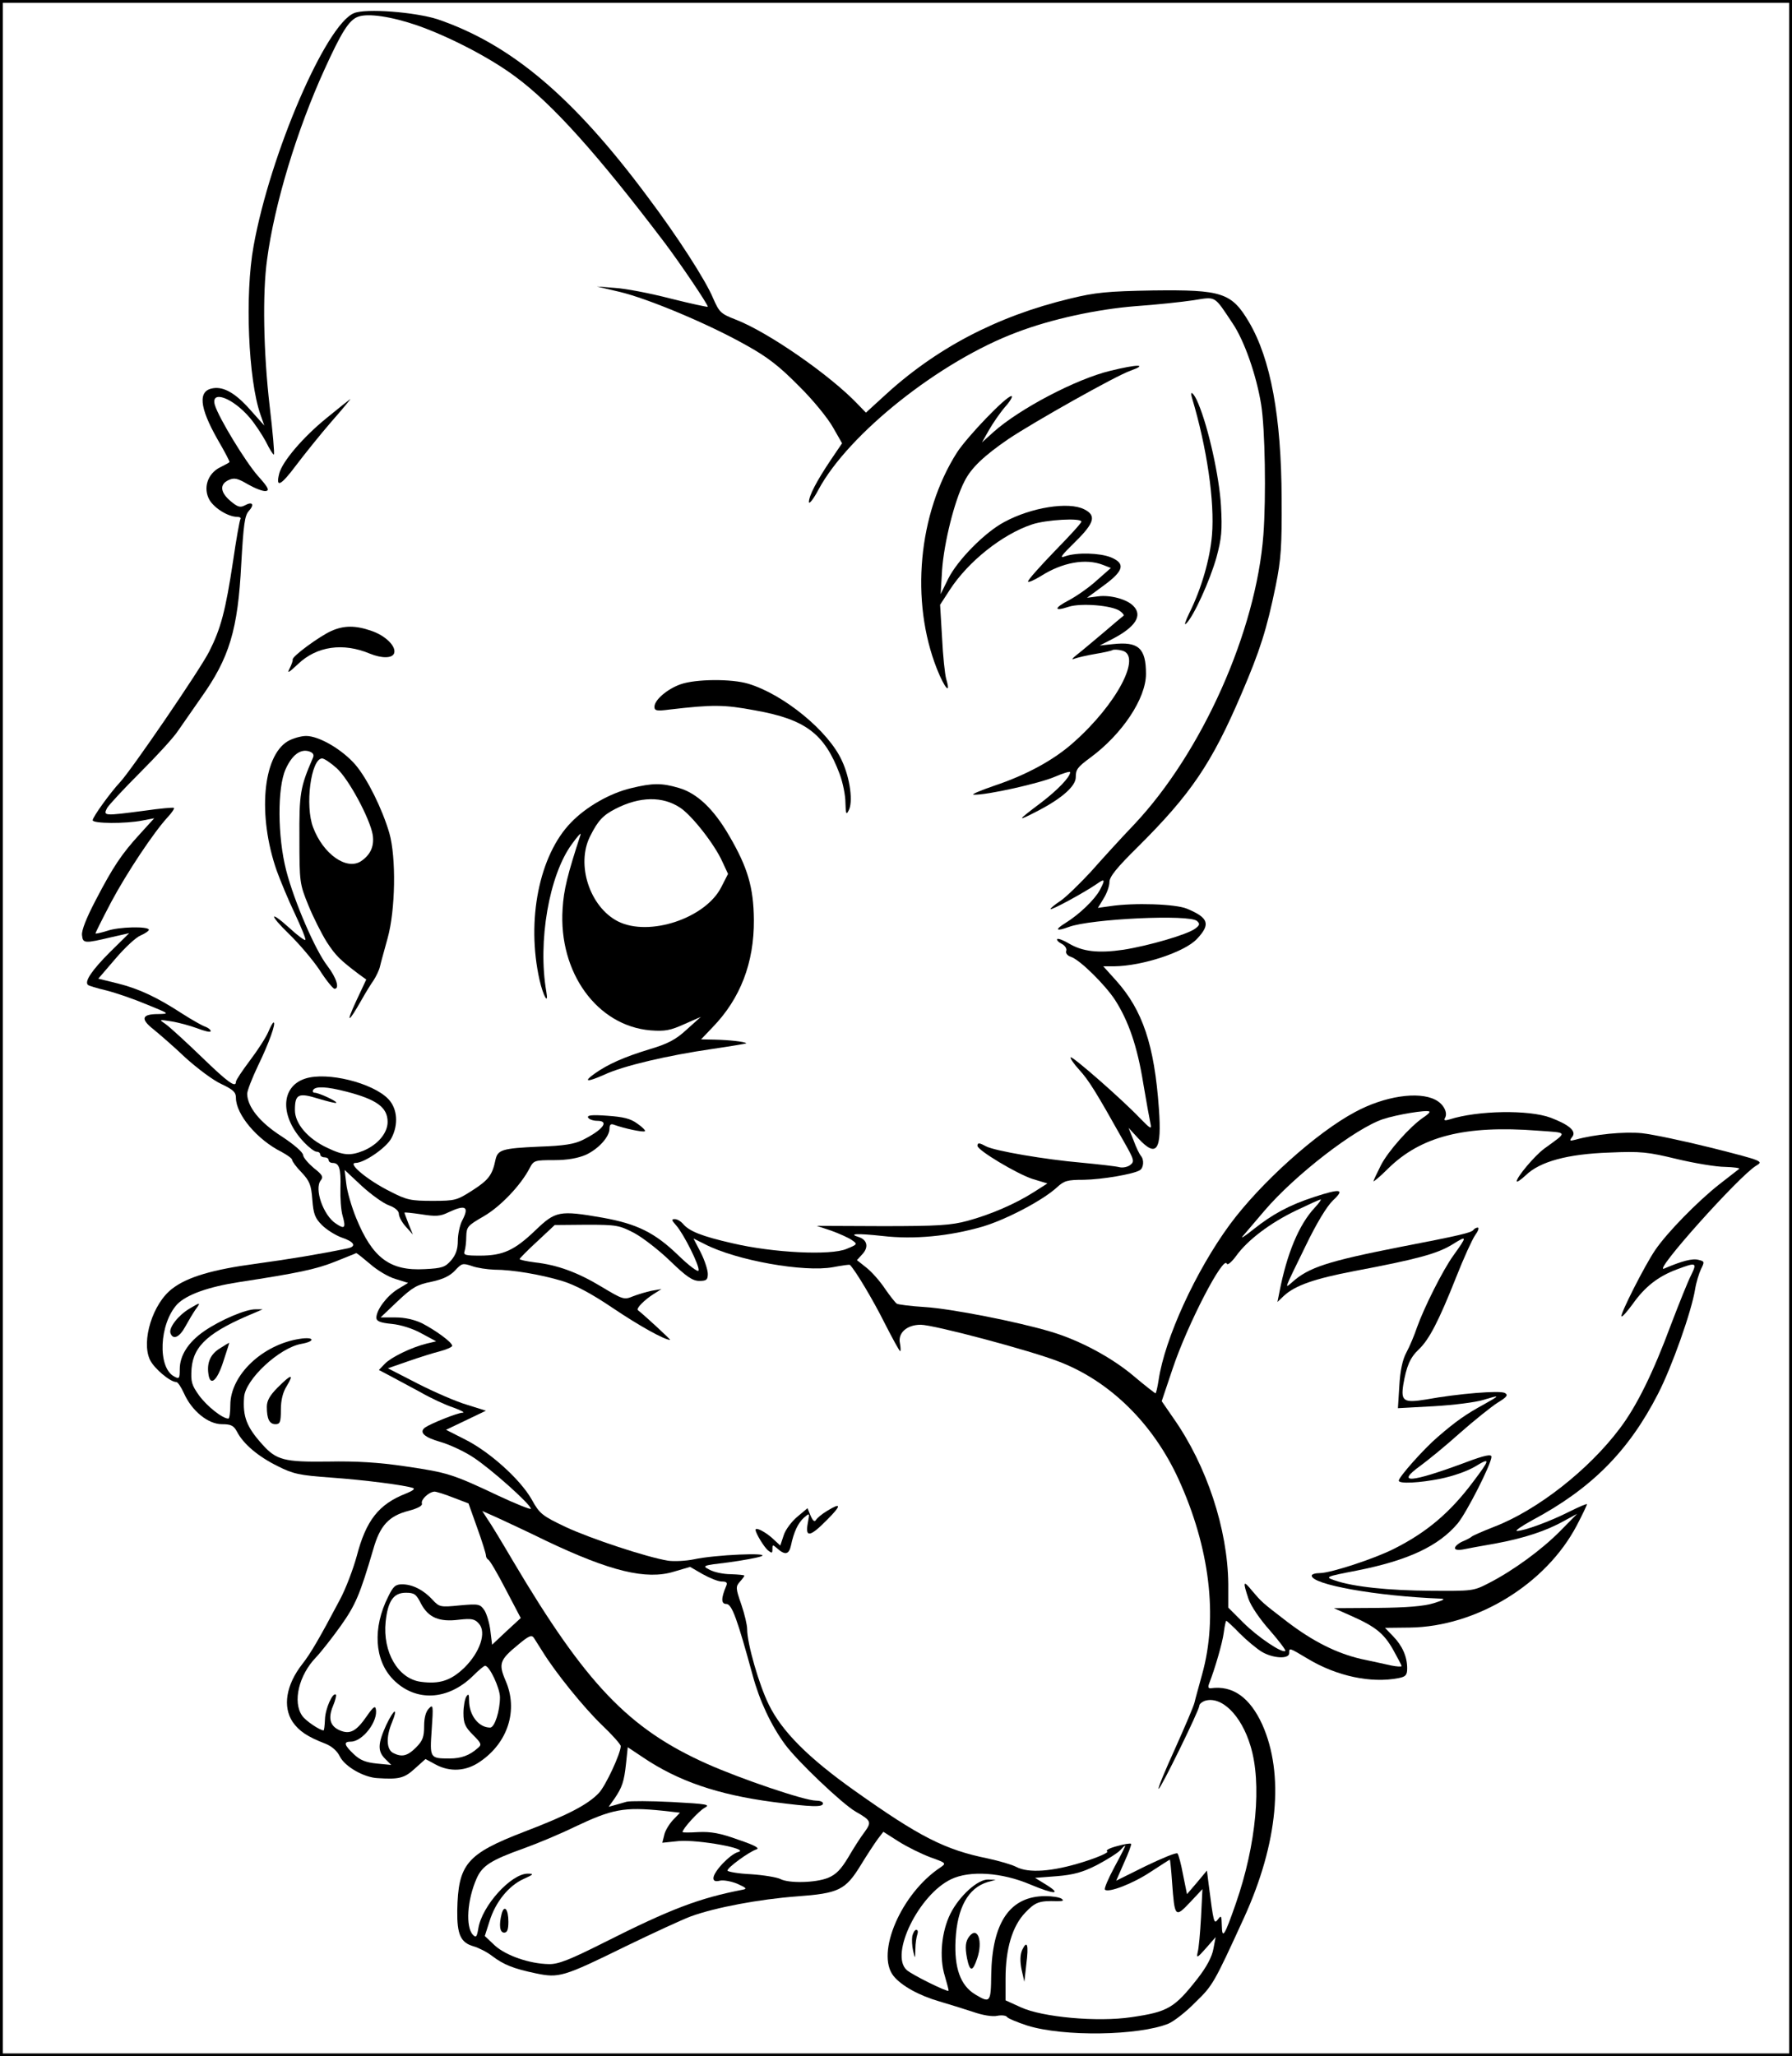 <?xml version="1.0" standalone="no"?>
<!DOCTYPE svg PUBLIC "-//W3C//DTD SVG 20010904//EN"
 "http://www.w3.org/TR/2001/REC-SVG-20010904/DTD/svg10.dtd">
<svg version="1.0" xmlns="http://www.w3.org/2000/svg"
 width="638pt" height="732pt" viewBox="0 0 638 732"
 preserveAspectRatio="xMidYMid meet">
<rect x="0" y="0" width="638" height="732" fill="#808080" stroke="none"/>
<g transform="translate(0,732) scale(0.1,-0.1)"
fill="#000000" stroke="none">
<path fill="#000000" stroke="none" d="M0 3660 l0 -3660 3190 0 3190 0 0 3660
0 3660 -3190 0 -3190 0 0 -3660z"/>
<path fill="#ffffff" stroke="none" d="M6370 3660 l0 -3650 -3180 0 -3180 0 0
3650 0 3650 3180 0 3180 0 0 -3650z"/>
<path fill="#000000" stroke="none" d="M1260 7273 c-100 -41 -298 -501 -357
-828 -32 -174 -19 -477 24 -600 l14 -40 -50 56 c-52 59 -94 83 -132 77 -55 -8
-50 -67 16 -183 25 -43 44 -79 42 -80 -1 -2 -16 -10 -34 -19 -44 -22 -61 -74
-37 -116 18 -30 67 -60 99 -60 9 0 14 -4 11 -8 -3 -5 -15 -72 -26 -148 -27
-179 -44 -242 -85 -323 -32 -64 -279 -425 -318 -466 -32 -34 -97 -123 -97
-135 0 -12 116 -13 177 -1 l42 8 -50 -55 c-66 -72 -96 -117 -158 -236 -33 -63
-51 -108 -49 -125 3 -30 9 -30 106 -7 l62 14 -69 -68 c-63 -63 -91 -104 -78
-116 2 -3 32 -12 66 -20 35 -9 99 -31 144 -50 81 -33 82 -33 40 -34 -58 0 -64
-17 -17 -54 21 -17 73 -62 114 -101 42 -38 99 -81 128 -94 42 -20 52 -29 52
-49 0 -59 75 -149 163 -193 20 -11 37 -23 37 -28 0 -5 15 -26 34 -45 29 -31
34 -45 38 -97 4 -50 9 -65 34 -90 17 -17 48 -36 69 -44 46 -15 56 -32 23 -39
-96 -20 -204 -38 -328 -55 -151 -20 -243 -47 -296 -88 -70 -52 -112 -187 -80
-254 15 -31 72 -79 94 -79 5 0 17 -18 27 -40 28 -63 86 -110 135 -110 33 0 42
-5 54 -27 22 -43 75 -88 144 -122 55 -28 78 -33 190 -41 124 -9 262 -27 292
-37 9 -3 0 -10 -25 -20 -97 -38 -142 -96 -175 -223 -13 -47 -39 -116 -60 -155
-73 -138 -104 -191 -133 -228 -59 -75 -71 -153 -35 -207 23 -33 53 -53 118
-78 22 -9 41 -26 50 -45 18 -36 86 -75 135 -77 76 -5 95 0 132 34 l38 34 35
-19 c51 -28 109 -25 158 9 100 67 138 184 92 289 -26 61 -21 74 46 129 37 31
47 35 55 23 5 -8 19 -30 31 -49 47 -76 146 -198 210 -260 38 -36 68 -70 68
-76 0 -26 -54 -142 -78 -167 -39 -41 -109 -78 -266 -138 -205 -79 -235 -115
-238 -281 -1 -85 12 -114 59 -127 17 -5 47 -20 65 -34 41 -31 75 -45 156 -62
82 -17 97 -13 317 95 99 48 205 97 235 108 88 32 244 61 377 71 149 11 173 22
228 112 22 36 49 77 60 92 l20 26 55 -35 c30 -19 81 -44 113 -56 56 -20 57
-21 35 -36 -139 -92 -231 -305 -167 -386 28 -35 91 -70 164 -91 33 -10 86 -26
119 -37 34 -12 70 -18 87 -14 15 3 31 1 34 -4 3 -5 36 -19 73 -31 128 -40 396
-36 502 7 19 8 63 42 96 76 62 60 66 67 174 303 120 264 143 509 64 686 -44
96 -105 140 -183 129 -9 -1 -11 4 -6 17 20 51 47 143 52 181 3 23 7 42 9 42 2
0 24 -20 48 -45 25 -25 60 -54 78 -65 40 -24 98 -27 98 -5 0 20 -1 20 66 -20
103 -62 225 -88 323 -69 26 5 31 11 31 35 0 41 -17 80 -50 114 l-29 30 88 1
c237 3 485 154 595 364 20 38 36 72 36 75 0 3 -28 -9 -62 -26 -69 -35 -162
-69 -187 -69 -9 0 16 17 54 38 210 112 343 245 448 450 49 95 119 292 132 372
4 25 14 57 21 72 13 26 13 28 -9 33 -21 6 -59 -4 -122 -31 -45 -19 265 328
327 366 27 16 26 17 -155 63 -100 25 -214 49 -252 53 -63 6 -167 -4 -235 -23
-22 -6 -23 -4 -13 9 17 20 -8 43 -76 69 -78 29 -260 26 -360 -6 -16 -5 -21 -4
-17 4 12 19 -4 51 -34 66 -60 31 -181 13 -286 -44 -137 -73 -337 -253 -446
-401 -121 -165 -231 -405 -253 -553 -4 -26 -9 -47 -11 -47 -2 0 -37 27 -76 60
-80 68 -195 129 -296 159 -120 36 -355 82 -449 88 -50 3 -96 9 -100 12 -5 3
-24 27 -42 53 -17 26 -47 60 -66 75 l-34 27 20 22 c22 24 17 50 -13 60 -40 12
-8 14 84 4 113 -13 237 -1 355 33 85 25 216 94 266 140 26 24 37 27 96 27 64
1 176 20 199 34 14 8 16 38 4 51 -5 6 -17 30 -26 55 l-18 45 35 -38 c65 -70
84 -43 73 107 -16 226 -58 350 -152 455 l-46 51 39 0 c100 1 252 51 295 98 49
52 41 75 -36 107 -40 17 -189 22 -274 9 l-43 -6 20 33 c12 19 21 45 21 59 0
19 26 51 101 125 189 188 263 297 369 545 66 154 90 229 122 385 19 94 22 139
21 310 -1 292 -39 497 -116 628 -62 105 -96 116 -342 113 -163 -3 -205 -7
-295 -29 -262 -63 -481 -178 -668 -352 l-59 -54 -29 30 c-98 103 -318 256
-434 301 -54 21 -59 26 -81 76 -26 63 -126 219 -236 365 -263 353 -484 539
-744 628 -80 26 -257 40 -299 22z"/>
<path fill="#ffffff" stroke="none" d="M1487 7229 c114 -40 260 -116 348 -182
132 -97 294 -278 532 -592 55 -73 153 -218 153 -227 0 -2 -60 11 -132 29 -73
19 -162 36 -198 38 l-65 5 81 -19 c101 -24 316 -114 449 -189 78 -43 120 -76
190 -147 50 -49 104 -116 121 -147 l32 -56 -40 -59 c-51 -76 -78 -128 -78
-150 0 -10 16 10 34 44 107 199 433 458 706 560 123 47 285 82 422 93 73 5
166 15 206 21 83 13 73 19 141 -83 41 -61 84 -183 101 -288 14 -86 18 -328 8
-464 -26 -343 -218 -774 -460 -1031 -47 -49 -116 -125 -154 -168 -39 -42 -87
-89 -107 -103 -20 -13 -37 -27 -37 -30 0 -7 121 59 163 88 31 22 33 18 13 -20
-18 -34 -73 -87 -123 -118 -39 -24 -34 -31 12 -14 76 29 433 46 457 21 11 -10
9 -15 -7 -27 -28 -21 -166 -61 -255 -75 -89 -13 -145 -7 -194 22 -20 12 -39
19 -42 16 -3 -3 4 -11 16 -17 12 -6 19 -18 16 -25 -3 -8 4 -17 16 -21 32 -10
122 -99 158 -154 48 -75 79 -165 100 -295 11 -66 23 -131 26 -145 5 -22 0 -19
-38 20 -66 69 -240 221 -246 216 -3 -3 11 -23 30 -44 34 -37 60 -79 157 -252
40 -70 41 -75 24 -88 -10 -7 -27 -10 -38 -7 -11 3 -72 10 -135 16 -128 11
-309 42 -339 58 -24 13 -31 14 -31 2 0 -16 141 -100 196 -118 l53 -16 -47 -30
c-67 -43 -156 -81 -237 -103 -59 -16 -106 -19 -303 -19 l-234 1 51 -17 c28
-10 61 -25 73 -33 22 -15 21 -16 -18 -32 -56 -24 -262 -14 -406 20 -110 25
-155 43 -177 70 -8 9 -20 16 -29 16 -12 0 -11 -4 5 -22 27 -30 85 -146 80
-161 -2 -7 -35 18 -73 55 -83 80 -146 111 -268 133 -155 27 -168 24 -240 -45
-74 -71 -115 -90 -197 -90 -52 0 -60 2 -55 16 3 9 6 32 6 52 1 35 5 39 62 72
59 34 132 110 164 172 14 27 18 28 87 28 48 0 85 7 113 19 45 21 84 64 84 93
0 15 5 18 16 14 35 -13 105 -28 110 -23 3 2 -9 15 -27 27 -24 18 -50 24 -107
28 -55 4 -73 2 -68 -7 4 -6 18 -11 32 -11 45 0 21 -32 -51 -68 -30 -15 -67
-21 -155 -24 -133 -6 -148 -11 -156 -47 -11 -54 -25 -72 -81 -108 -56 -36 -62
-38 -143 -38 -77 0 -92 3 -150 33 -81 40 -155 102 -124 102 31 0 111 55 128
89 25 48 21 104 -11 138 -55 58 -219 99 -297 73 -88 -29 -90 -136 -3 -227 17
-18 37 -33 44 -33 7 0 13 -4 13 -10 0 -5 7 -10 15 -10 8 0 15 -4 15 -10 0 -5
6 -10 14 -10 24 0 30 -20 28 -89 -1 -36 2 -81 8 -100 12 -43 7 -48 -24 -27
-45 29 -78 124 -54 154 10 12 6 20 -25 44 -20 17 -37 37 -38 46 0 10 -34 39
-77 67 -78 50 -121 105 -122 151 0 11 18 57 39 101 38 78 65 153 55 153 -3 0
-11 -15 -19 -34 -8 -19 -37 -64 -65 -101 -27 -36 -50 -70 -50 -76 0 -23 -28
-3 -123 89 -56 54 -113 106 -127 116 -25 17 -25 17 20 10 25 -4 66 -15 93 -25
26 -10 47 -15 47 -10 0 6 -9 12 -19 16 -10 3 -47 24 -80 45 -92 60 -156 90
-232 109 l-69 17 61 71 c34 40 74 77 90 83 16 7 29 16 29 20 0 13 -108 11
-149 -4 -23 -7 -41 -11 -41 -9 0 3 25 53 56 112 55 103 151 248 202 303 14 15
24 30 21 32 -2 2 -49 -2 -104 -10 -145 -19 -148 -19 -134 9 7 12 60 69 118
127 58 58 120 125 136 150 17 24 53 76 80 115 102 143 132 243 144 478 8 138
12 172 27 188 21 23 13 35 -14 20 -17 -9 -26 -6 -51 15 -37 31 -40 60 -7 75
20 9 31 7 70 -16 25 -14 53 -25 63 -23 13 2 8 13 -29 54 -44 50 -139 206 -153
252 -16 55 63 27 125 -46 17 -20 43 -59 57 -85 13 -27 26 -47 28 -45 3 2 -4
80 -15 173 -22 189 -26 402 -9 522 26 196 106 460 204 675 60 132 87 176 119
188 35 14 120 1 213 -31z"/>
<path fill="#ffffff" stroke="none" d="M1233 3434 c108 -28 147 -56 147 -108
0 -39 -34 -80 -85 -102 -47 -19 -72 -18 -130 10 -69 32 -115 86 -115 134 0 57
12 63 83 41 33 -10 62 -17 64 -15 5 5 -62 36 -77 36 -6 0 -8 5 -5 10 9 14 48
12 118 -6z"/>
<path fill="#ffffff" stroke="none" d="M5069 3343 c-48 -32 -128 -122 -153
-172 -14 -28 -26 -53 -26 -56 0 -3 24 17 52 45 117 115 273 155 533 135 110
-8 108 -2 23 -64 -34 -25 -98 -101 -98 -116 0 -5 15 5 33 22 50 48 148 75 297
80 112 5 137 2 240 -23 63 -15 141 -28 172 -28 31 -1 54 -4 50 -7 -4 -3 -36
-28 -72 -56 -77 -61 -184 -170 -227 -233 -37 -54 -126 -230 -120 -236 3 -3 20
17 40 44 43 61 90 98 157 123 69 26 73 25 51 -20 -11 -21 -43 -101 -72 -177
-63 -170 -122 -290 -182 -369 -111 -148 -294 -291 -447 -350 -41 -16 -77 -32
-80 -35 -3 -3 -17 -11 -32 -17 -16 -7 -28 -18 -28 -24 0 -6 11 -8 28 -5 15 3
67 13 115 21 103 19 182 45 246 81 l46 25 -60 -61 c-65 -66 -167 -141 -255
-186 -54 -28 -59 -28 -205 -27 -152 1 -277 14 -343 37 -35 12 -35 13 79 35
182 36 291 87 359 168 32 39 120 212 120 237 0 10 -23 6 -92 -20 -196 -73
-251 -77 -161 -12 26 19 90 71 140 116 51 45 111 93 134 108 35 21 39 28 27
35 -17 10 -165 -2 -281 -23 -79 -13 -90 -6 -81 52 11 65 24 97 55 126 37 35
71 100 134 259 26 66 56 132 67 148 11 15 15 27 9 27 -5 0 -12 -4 -15 -8 -6
-10 -48 -20 -266 -62 -253 -50 -321 -72 -379 -124 -29 -25 -31 -32 47 128 39
81 76 142 98 163 43 40 28 43 -67 12 -89 -29 -148 -61 -216 -115 -32 -26 -49
-36 -37 -23 11 13 45 53 75 88 109 128 324 294 423 327 48 16 156 34 165 27 3
-2 -6 -11 -20 -20z"/>
<path fill="#ffffff" stroke="none" d="M1385 3029 c22 -8 35 -20 35 -30 0 -10
11 -31 25 -46 l25 -28 -15 37 c-8 21 -15 39 -15 41 0 2 27 -1 61 -6 50 -8 67
-7 95 7 62 29 76 21 49 -30 -8 -16 -15 -48 -15 -71 0 -30 -7 -50 -24 -70 -21
-24 -32 -28 -94 -31 -124 -7 -186 40 -244 182 -16 39 -32 94 -35 121 l-6 50
61 -57 c34 -31 77 -62 97 -69z"/>
<path fill="#ffffff" stroke="none" d="M4681 3021 c-56 -60 -99 -162 -126
-301 l-7 -35 23 22 c40 37 109 61 250 88 223 42 297 62 350 95 53 33 54 31 3
-40 -38 -53 -104 -185 -129 -255 -9 -27 -26 -68 -38 -90 -14 -26 -22 -65 -25
-118 l-5 -80 128 7 c70 4 148 14 174 22 63 19 64 18 5 -15 -64 -35 -99 -59
-166 -117 -49 -42 -138 -142 -138 -155 0 -12 75 -8 149 7 44 9 96 27 124 44
54 33 53 26 -9 -56 -81 -108 -164 -179 -282 -238 -69 -35 -225 -86 -263 -86
-16 0 -29 -4 -29 -9 0 -32 230 -73 460 -82 17 -1 10 -5 -25 -16 -35 -11 -96
-16 -203 -17 l-153 -1 61 -27 c88 -39 117 -63 150 -121 16 -29 30 -55 30 -58
0 -3 -17 -2 -37 2 -21 5 -69 15 -106 23 -87 20 -172 62 -266 134 -90 69 -89
69 -124 110 -31 38 -33 33 -12 -30 9 -26 41 -73 76 -112 33 -38 58 -71 55 -73
-10 -10 -98 49 -150 101 l-53 53 0 84 c-2 196 -77 422 -195 590 l-42 61 39
116 c52 156 182 407 193 373 2 -6 17 6 33 28 41 57 122 118 214 162 44 21 83
39 87 39 3 0 -6 -13 -21 -29z"/>
<path fill="#ffffff" stroke="none" d="M2259 2930 c31 -17 89 -62 128 -100 57
-55 79 -70 103 -70 25 0 30 4 30 25 0 14 -11 48 -25 76 l-26 50 40 -20 c112
-58 354 -101 457 -82 32 6 58 10 60 8 20 -20 83 -126 123 -206 28 -55 53 -101
56 -101 2 0 2 12 -1 28 -8 37 25 66 74 66 46 0 393 -92 494 -132 181 -70 334
-221 424 -418 111 -243 141 -490 84 -694 -11 -41 -24 -86 -27 -100 -3 -14 -35
-88 -69 -164 -35 -77 -62 -141 -59 -144 5 -5 145 280 145 296 0 6 9 13 19 17
59 19 130 -50 163 -160 41 -133 21 -351 -52 -561 -40 -115 -49 -130 -50 -79
-1 36 -2 38 -14 22 -14 -18 -15 -14 -33 126 l-6 48 -35 -42 -36 -42 -14 69
c-7 38 -16 72 -20 76 -4 4 -55 -17 -113 -45 l-105 -52 28 64 c16 35 27 65 25
67 -2 3 -25 -1 -50 -8 -27 -7 -42 -15 -35 -19 6 -4 -33 -21 -87 -38 -109 -34
-193 -40 -237 -17 -15 8 -60 21 -101 30 -153 31 -243 77 -474 241 -165 117
-259 211 -306 307 -35 71 -77 217 -77 269 0 14 -9 53 -21 88 -20 57 -20 63 -5
80 9 10 16 19 16 22 0 2 -21 4 -48 5 -26 0 -60 7 -76 16 -27 14 -26 15 67 26
52 7 106 17 118 22 33 14 -167 5 -240 -11 -29 -6 -71 -8 -92 -5 -75 12 -275
78 -365 120 -84 40 -93 47 -121 98 -41 72 -149 169 -236 213 l-69 35 71 34 71
34 -67 21 c-38 11 -116 45 -175 75 l-107 55 72 25 c40 14 91 30 115 36 23 6
42 15 42 19 0 12 -57 54 -107 80 -27 13 -61 21 -95 21 l-53 0 61 58 c52 49 69
59 120 69 42 9 66 21 84 40 24 26 27 27 60 16 19 -7 55 -12 80 -13 64 0 164
-17 241 -40 46 -14 103 -44 180 -96 95 -64 185 -114 205 -114 3 0 -86 83 -115
106 -7 6 23 36 54 56 l30 19 -35 -6 c-19 -4 -49 -13 -67 -20 -31 -13 -36 -11
-111 34 -86 52 -158 78 -238 87 -30 4 -54 9 -54 12 0 2 28 31 63 63 l62 58
114 1 c107 0 116 -2 170 -30z"/>
<path fill="#ffffff" stroke="none" d="M1318 2820 c25 -22 65 -46 90 -53 l45
-14 -38 -23 c-38 -24 -75 -73 -75 -101 0 -12 13 -18 55 -22 32 -3 76 -17 106
-34 l52 -28 -34 -8 c-56 -14 -127 -49 -149 -72 l-21 -22 38 -20 c21 -11 69
-37 108 -58 38 -22 92 -47 120 -56 27 -10 42 -18 32 -18 -20 -1 -114 -39 -134
-53 -22 -17 -2 -35 55 -51 31 -9 84 -33 117 -55 63 -41 205 -168 205 -183 0
-4 -53 17 -117 47 -161 76 -179 82 -330 104 -94 14 -175 19 -275 17 -156 -2
-184 5 -234 61 -56 62 -70 99 -65 168 4 63 125 176 204 190 51 9 47 26 -5 18
-133 -20 -248 -129 -248 -236 0 -26 -3 -48 -7 -48 -21 0 -76 44 -104 82 -27
38 -30 49 -27 96 7 83 63 132 228 200 l25 11 -25 0 c-34 1 -125 -38 -182 -77
-57 -39 -88 -87 -88 -136 0 -34 -2 -36 -20 -26 -60 32 -53 188 11 257 33 34
110 62 221 79 208 32 272 45 342 73 39 16 73 29 74 30 2 1 24 -17 50 -39z"/>
<path fill="#ffffff" stroke="none" d="M1613 1989 l55 -21 31 -87 c17 -47 31
-92 31 -98 0 -6 4 -13 8 -15 5 -1 33 -49 62 -105 l54 -103 -51 -47 -51 -48 -6
49 c-3 27 -13 60 -21 73 -16 23 -20 24 -88 18 -69 -7 -73 -6 -97 20 -32 35
-72 55 -108 55 -24 0 -32 -7 -50 -44 -56 -111 -49 -226 17 -294 80 -82 196
-76 286 13 19 19 38 35 42 35 16 0 53 -80 53 -112 0 -49 -19 -108 -35 -108
-41 0 -75 44 -75 97 0 22 -2 25 -10 13 -5 -8 -10 -35 -10 -58 0 -37 6 -50 34
-78 30 -30 32 -35 17 -47 -29 -26 -59 -37 -100 -37 -71 0 -71 1 -64 103 6 86
5 91 -10 75 -11 -11 -17 -33 -17 -63 0 -38 -5 -52 -29 -76 -31 -31 -51 -35
-82 -19 -23 13 -25 56 -4 107 24 58 8 51 -20 -8 -30 -66 -31 -93 -4 -120 l22
-22 -52 5 c-39 4 -59 12 -81 33 -35 33 -38 45 -11 45 42 0 98 73 89 116 -2 13
-10 7 -32 -25 -38 -55 -60 -66 -96 -51 -35 15 -43 43 -24 88 8 19 12 37 10 39
-11 11 -38 -50 -39 -87 -1 -22 -3 -40 -5 -40 -13 0 -64 34 -76 52 -35 49 -12
145 49 208 18 19 58 70 88 112 53 75 68 110 116 273 24 85 56 119 127 137 33
9 49 18 46 26 -4 14 25 41 45 42 6 0 36 -9 66 -21z"/>
<path fill="#ffffff" stroke="none" d="M1944 1835 c229 -109 357 -140 455
-110 l58 17 45 -26 c25 -14 55 -26 67 -26 18 0 22 -4 16 -17 -18 -43 -18 -63
1 -63 20 0 39 -54 94 -255 24 -89 65 -177 115 -245 44 -60 203 -211 251 -239
56 -32 58 -37 32 -73 -14 -18 -40 -59 -58 -90 -26 -43 -43 -61 -72 -73 -45
-18 -140 -20 -170 -4 -12 6 -59 14 -105 17 -45 2 -83 9 -83 13 0 11 76 66 102
75 15 4 -2 14 -64 35 -63 23 -97 29 -141 27 -31 -2 -57 -2 -57 0 0 12 58 75
78 86 23 12 11 14 -115 21 -77 4 -150 4 -162 1 -11 -3 -31 -9 -42 -12 l-22 -6
20 28 c28 41 35 61 42 127 l6 57 54 -36 c126 -85 267 -133 464 -159 138 -18
177 -19 177 -5 0 6 -11 10 -25 10 -40 0 -267 77 -388 131 -278 124 -431 284
-690 721 -40 68 -81 136 -92 151 l-18 28 54 -24 c30 -14 108 -50 173 -82z"/>
<path fill="#ffffff" stroke="none" d="M1499 1611 c26 -49 64 -66 135 -57 45
5 56 3 71 -14 28 -31 4 -102 -52 -157 -48 -46 -88 -59 -155 -50 -81 11 -136
106 -125 214 8 74 28 103 72 103 30 0 37 -5 54 -39z"/>
<path fill="#ffffff" stroke="none" d="M2359 874 l62 -7 -25 -26 c-13 -14 -28
-38 -31 -53 l-7 -28 58 6 c70 6 257 -28 212 -39 -29 -8 -88 -70 -88 -93 0 -10
7 -13 23 -9 12 3 40 -2 62 -11 31 -14 36 -18 20 -21 -155 -30 -256 -68 -494
-188 -123 -62 -164 -78 -197 -77 -68 1 -152 30 -192 66 l-36 34 17 53 c21 68
68 126 121 150 36 16 38 19 15 19 -59 0 -163 -114 -176 -195 -5 -30 -8 -34
-19 -23 -27 28 -21 124 13 201 20 45 50 65 168 107 50 18 131 52 180 76 135
64 176 72 314 58z"/>
<path fill="#ffffff" stroke="none" d="M3968 674 c-22 -41 -38 -78 -34 -81 12
-12 99 21 162 63 37 24 68 44 69 44 1 0 5 -37 8 -82 9 -124 11 -126 64 -70
l44 47 -5 -100 c-3 -55 -8 -111 -12 -125 -5 -22 -1 -20 29 14 l35 40 -8 -42
c-5 -28 -24 -64 -56 -105 -83 -106 -106 -119 -236 -138 -121 -18 -317 0 -393
35 l-55 25 0 77 c0 106 24 187 70 235 36 38 50 43 114 41 21 0 25 2 15 9 -8 5
-33 9 -57 9 -126 0 -190 -93 -193 -281 -1 -98 -4 -101 -57 -69 -53 32 -75 95
-70 194 6 115 45 185 114 206 l29 8 -27 1 c-37 1 -102 -58 -134 -121 -32 -64
-41 -156 -20 -223 8 -27 14 -50 13 -52 -5 -5 -132 58 -149 74 -61 55 43 268
158 323 66 32 180 25 283 -19 86 -36 113 -36 55 0 l-39 24 78 6 c60 5 92 14
143 40 36 19 72 42 81 51 9 10 17 18 19 18 2 0 -15 -34 -38 -76z"/>
<path fill="#000000" stroke="none" d="M3953 6000 c-121 -29 -323 -135 -416
-218 l-41 -37 25 44 c13 23 39 61 57 82 19 21 29 39 23 39 -19 0 -157 -144
-194 -201 -138 -217 -167 -529 -71 -771 28 -70 50 -93 33 -36 -5 17 -12 84
-15 148 l-7 117 35 54 c66 101 187 197 292 232 50 17 176 24 176 10 0 -5 -43
-52 -95 -105 -52 -54 -95 -102 -95 -108 0 -5 21 4 47 20 76 48 158 63 220 39
l28 -11 -50 -44 c-27 -25 -72 -56 -98 -70 -56 -29 -56 -42 -2 -24 44 14 154 5
182 -15 10 -7 16 -15 13 -17 -3 -2 -34 -28 -70 -59 -36 -30 -78 -66 -95 -79
-18 -14 -22 -20 -10 -15 11 4 44 12 74 17 30 5 58 11 62 14 4 2 20 2 34 -2 72
-18 -19 -191 -173 -327 -69 -62 -168 -116 -282 -154 -52 -18 -85 -32 -73 -32
46 -2 237 41 289 64 30 13 54 20 54 16 0 -17 -44 -63 -103 -108 -89 -67 -90
-70 -9 -28 84 44 132 87 132 118 0 28 6 36 52 70 114 84 198 211 198 298 0 92
-27 116 -118 106 l-47 -5 45 23 c83 43 109 84 75 118 -23 24 -83 40 -126 34
l-39 -5 60 44 c71 52 78 78 25 100 -40 16 -121 18 -162 4 -23 -9 -16 1 35 51
69 68 76 94 32 116 -55 28 -188 7 -284 -45 -70 -37 -167 -136 -200 -202 l-27
-55 5 85 c7 98 44 248 80 317 24 48 70 91 156 150 91 61 384 226 434 243 66
24 26 24 -71 0z"/>
<path fill="#000000" stroke="none" d="M4244 5903 c53 -177 81 -369 71 -488
-7 -85 -38 -192 -81 -278 -14 -29 -19 -45 -11 -37 27 26 85 154 108 236 18 67
21 95 16 184 -6 102 -44 276 -81 364 -15 37 -32 51 -22 19z"/>
<path fill="#000000" stroke="none" d="M1163 5832 c-84 -68 -158 -155 -169
-198 -13 -52 5 -44 59 28 31 41 88 112 127 157 39 44 69 81 68 81 -2 -1 -40
-31 -85 -68z"/>
<path fill="#000000" stroke="none" d="M1180 5074 c-41 -18 -141 -91 -138
-102 1 -4 -4 -18 -11 -32 -10 -19 -3 -15 30 16 67 64 161 77 256 37 42 -17 79
-17 86 1 9 24 -30 63 -80 80 -57 20 -98 20 -143 0z"/>
<path fill="#000000" stroke="none" d="M2423 4884 c-48 -17 -93 -56 -93 -80 0
-14 8 -16 53 -10 155 18 194 18 306 -3 179 -32 247 -83 301 -228 11 -30 20
-75 20 -101 1 -39 3 -44 11 -28 17 29 6 115 -24 179 -48 105 -207 235 -333
273 -60 18 -187 17 -241 -2z"/>
<path fill="#000000" stroke="none" d="M1024 4681 c-89 -54 -107 -265 -39
-460 13 -36 42 -106 65 -154 23 -49 40 -91 37 -93 -2 -3 -28 16 -56 42 -73 66
-74 49 -1 -22 34 -33 82 -89 107 -126 24 -38 49 -68 54 -68 19 0 7 39 -25 81
-43 55 -118 228 -147 340 -31 120 -32 295 -2 361 23 51 53 73 84 63 14 -5 18
-12 13 -23 -45 -104 -49 -126 -48 -287 0 -156 1 -162 32 -238 17 -42 47 -101
65 -130 32 -49 47 -64 116 -116 l25 -18 -37 -79 c-37 -80 -27 -77 20 6 14 25
33 56 43 70 9 14 20 36 23 50 3 14 16 59 27 100 28 100 31 288 6 375 -25 85
-78 193 -121 243 -47 54 -129 102 -175 102 -19 0 -49 -9 -66 -19z"/>
<path fill="#ffffff" stroke="none" d="M1199 4585 c43 -39 118 -179 128 -237
6 -41 -8 -71 -42 -94 -51 -33 -134 25 -170 120 -30 77 -8 246 32 246 7 0 31
-16 52 -35z"/>
<path fill="#000000" stroke="none" d="M2246 4514 c-75 -18 -159 -66 -213
-122 -113 -116 -160 -348 -112 -561 13 -57 33 -92 24 -41 -31 178 10 415 91
525 20 28 34 43 31 34 -46 -141 -60 -196 -64 -264 -15 -227 123 -417 313 -433
52 -4 71 0 120 22 l59 26 -50 -45 c-39 -36 -67 -51 -135 -71 -88 -27 -145 -52
-193 -86 -42 -30 -27 -31 34 -4 68 32 227 69 386 92 68 10 122 19 120 20 -5 6
-64 12 -112 13 l-49 1 41 43 c99 102 148 230 147 382 -1 116 -22 187 -88 300
-55 95 -114 151 -179 170 -61 18 -93 18 -171 -1z"/>
<path fill="#ffffff" stroke="none" d="M2421 4445 c42 -27 124 -132 151 -193
l20 -43 -24 -47 c-56 -111 -257 -178 -368 -122 -100 51 -150 202 -99 303 28
56 46 75 91 98 86 44 167 45 229 4z"/>
<path fill="#000000" stroke="none" d="M2944 1941 c-18 -11 -35 -25 -39 -32
-5 -8 -11 -3 -19 15 l-11 27 -37 -31 c-20 -17 -42 -46 -48 -66 l-12 -36 -27
25 c-25 23 -61 42 -61 31 0 -12 30 -61 44 -73 14 -11 16 -11 16 4 0 17 1 17
18 2 27 -24 41 -21 48 11 10 48 25 80 46 99 21 18 21 18 14 -19 -10 -53 8 -50
69 12 52 52 51 63 -1 31z"/>
<path fill="#000000" stroke="none" d="M674 2661 c-40 -24 -74 -68 -67 -87 9
-25 32 -15 53 24 11 20 27 47 36 60 20 27 18 27 -22 3z"/>
<path fill="#000000" stroke="none" d="M783 2520 c-33 -20 -47 -50 -41 -91 6
-46 31 -25 53 44 12 37 22 67 21 67 -1 0 -16 -9 -33 -20z"/>
<path fill="#000000" stroke="none" d="M989 2381 c-28 -28 -39 -47 -39 -69 0
-43 9 -62 31 -62 16 0 19 8 19 51 0 35 7 63 21 85 27 45 16 43 -32 -5z"/>
<path fill="#000000" stroke="none" d="M1786 507 c-10 -39 -7 -67 9 -67 11 0
15 11 15 39 0 45 -15 62 -24 28z"/>
<path fill="#000000" stroke="none" d="M3248 428 c-2 -13 -1 -36 3 -53 7 -30
7 -30 8 7 0 20 4 43 7 52 3 9 2 16 -4 16 -5 0 -11 -10 -14 -22z"/>
<path fill="#000000" stroke="none" d="M3452 428 c-15 -19 -17 -38 -9 -80 10
-48 20 -48 36 0 21 61 2 115 -27 80z"/>
<path fill="#000000" stroke="none" d="M3639 378 c-7 -17 -8 -39 -2 -69 l10
-44 7 63 c9 69 3 88 -15 50z"/>
</g>
</svg>
